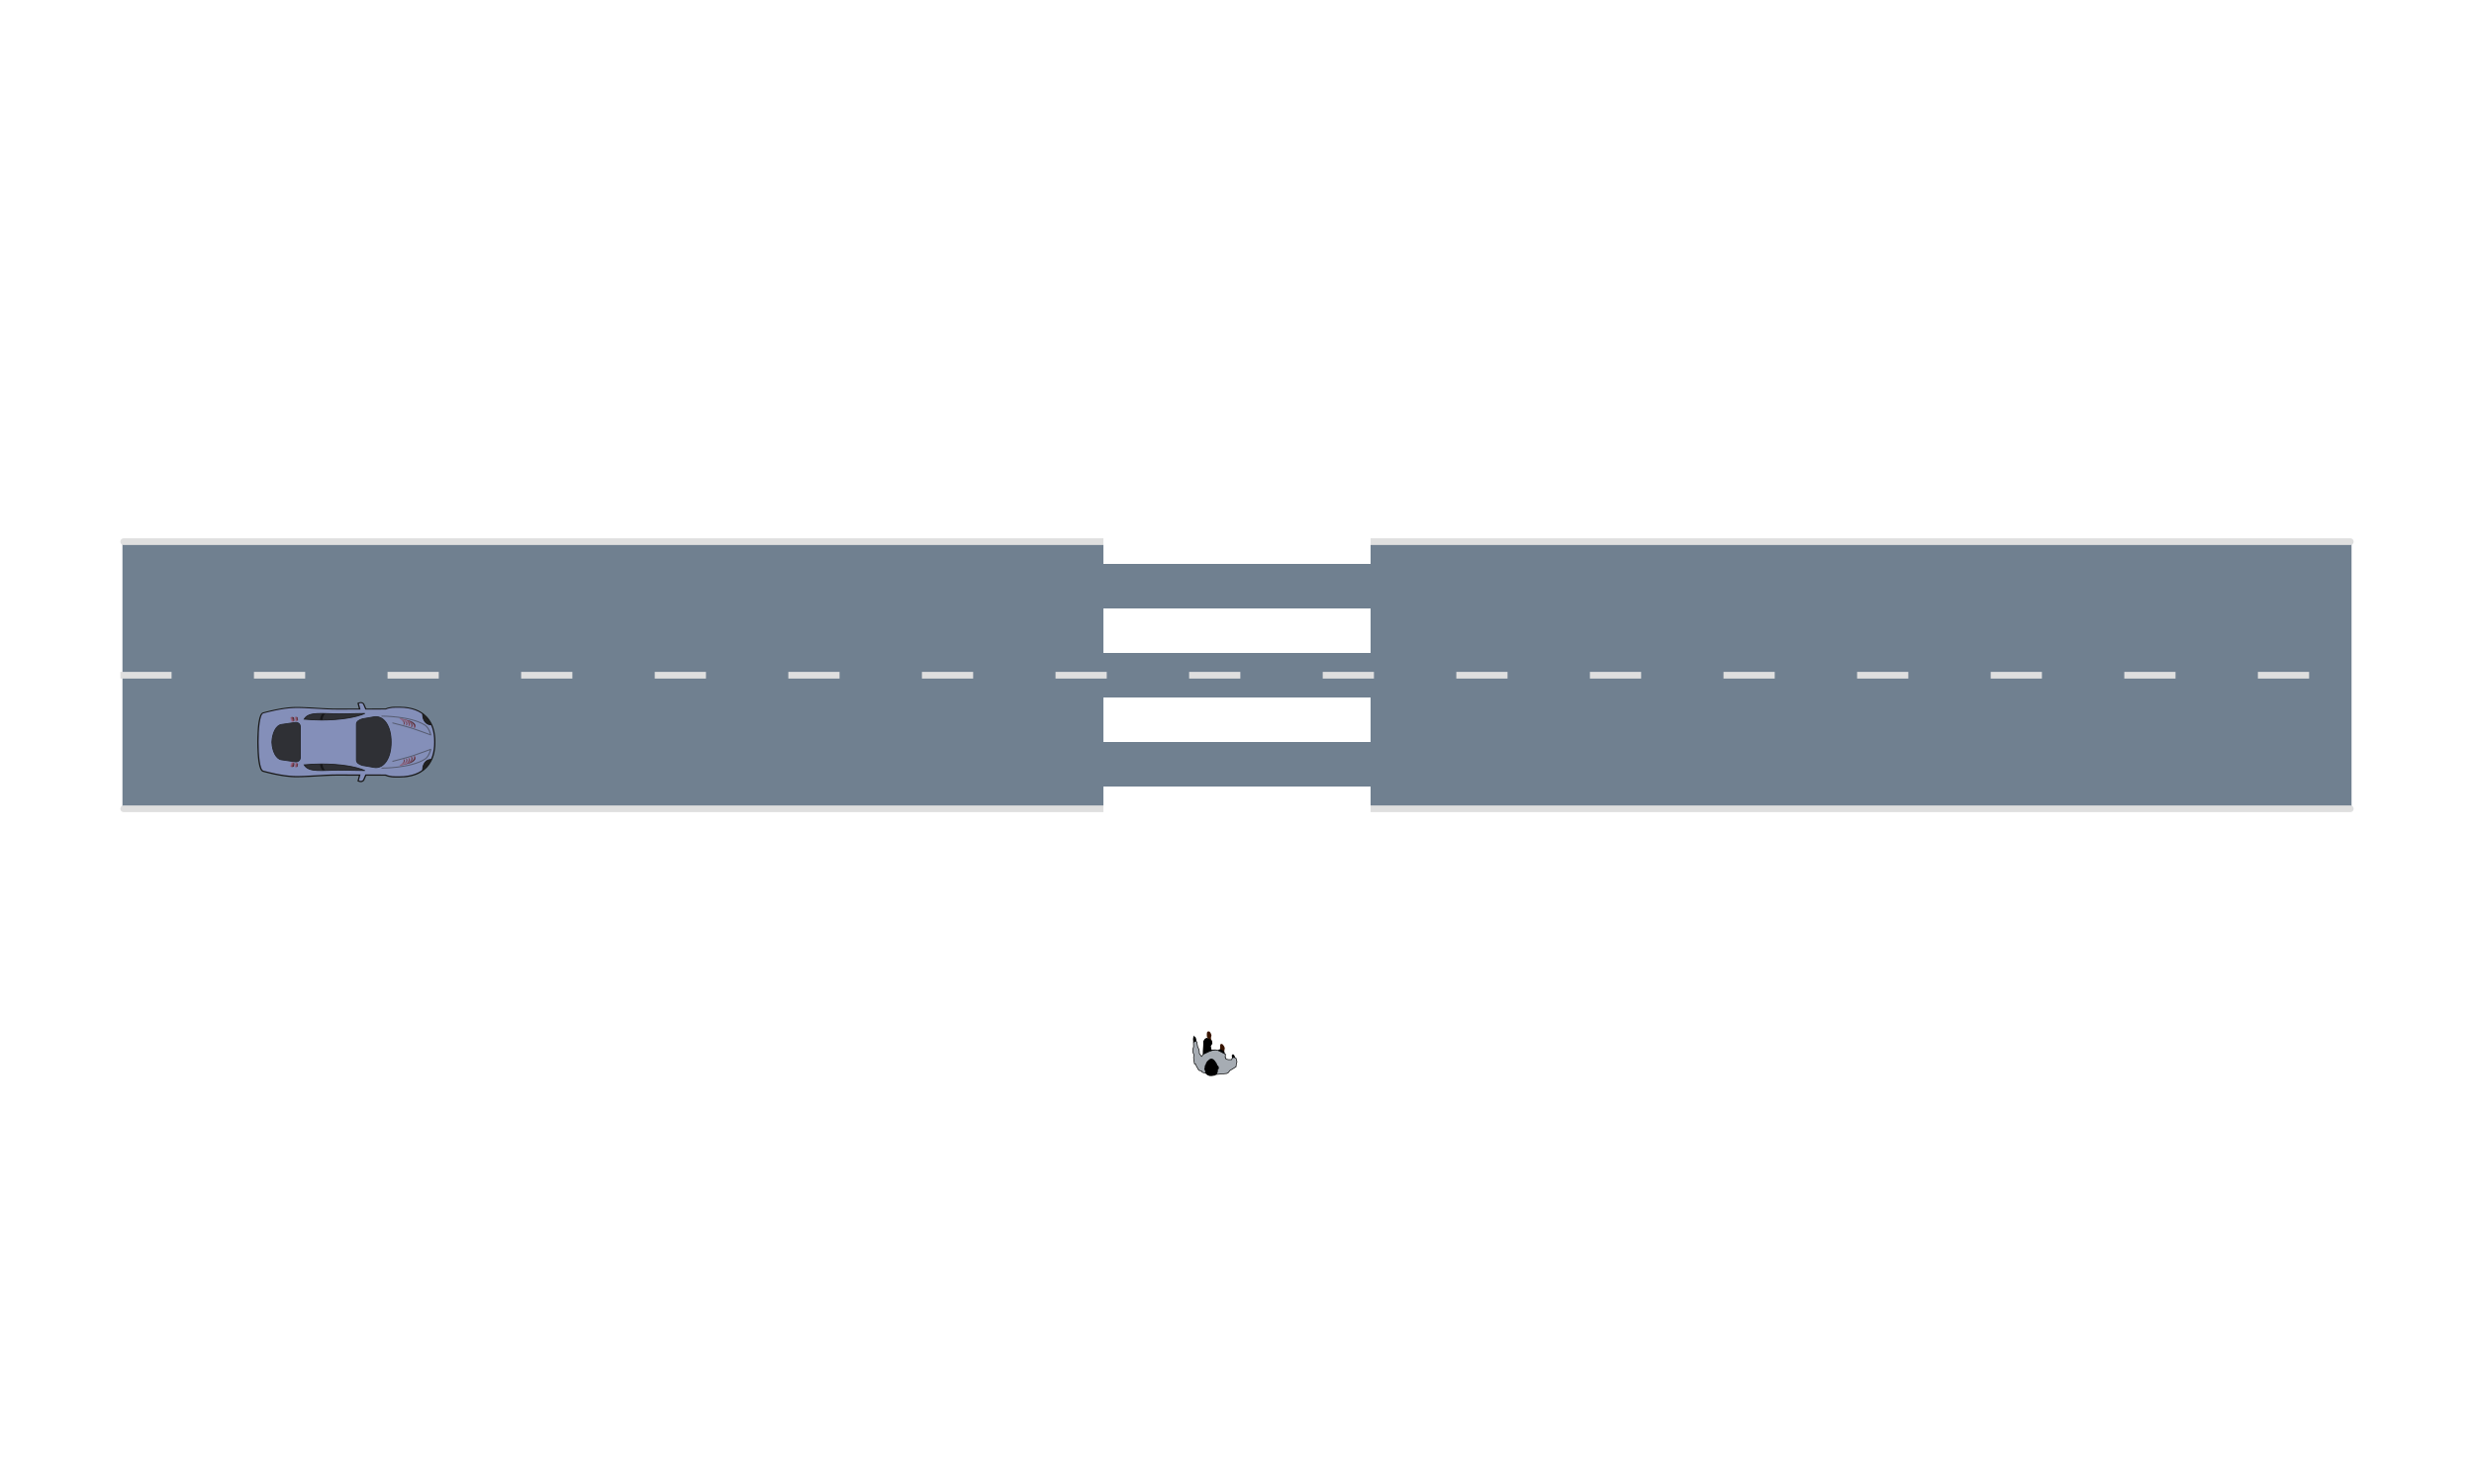 <?xml version="1.0" encoding="UTF-8"?>
<svg xmlns="http://www.w3.org/2000/svg" xmlns:xlink="http://www.w3.org/1999/xlink" width="1000pt" height="600pt" viewBox="0 0 1000 600" version="1.1">
<defs>
<filter id="alpha" filterUnits="objectBoundingBox" x="0%" y="0%" width="100%" height="100%">
  <feColorMatrix type="matrix" in="SourceGraphic" values="0 0 0 0 1 0 0 0 0 1 0 0 0 0 1 0 0 0 1 0"/>
</filter>
<mask id="mask0">
  <g filter="url(#alpha)">
<rect x="0" y="0" width="1000" height="600" style="fill:rgb(0%,0%,0%);fill-opacity:0.898;stroke:none;"/>
  </g>
</mask>
<clipPath id="clip1">
  <rect x="0" y="0" width="72" height="34"/>
</clipPath>
<g id="surface10" clip-path="url(#clip1)">
<path style=" stroke:none;fill-rule:nonzero;fill:rgb(14.902%,14.902%,14.902%);fill-opacity:0.996;" d="M 26.055 8.113 C 23.555 8.113 21.156 7.992 18.945 7.77 C 20.867 4.453 26.293 5.711 34.363 5.625 C 38.086 5.582 41.078 5.496 43.477 5.461 C 39.938 7.051 33.461 8.113 26.055 8.113 Z M 26.055 8.113 "/>
</g>
<mask id="mask1">
  <g filter="url(#alpha)">
<rect x="0" y="0" width="1000" height="600" style="fill:rgb(0%,0%,0%);fill-opacity:0.502;stroke:none;"/>
  </g>
</mask>
<clipPath id="clip2">
  <rect x="0" y="0" width="72" height="34"/>
</clipPath>
<g id="surface13" clip-path="url(#clip2)">
<path style=" stroke:none;fill-rule:nonzero;fill:rgb(0%,0%,0%);fill-opacity:0.996;" d="M 26.055 8.113 C 25.816 8.113 25.578 8.113 25.34 8.109 C 25.398 7.008 25.82 6.051 26.434 5.465 C 26.781 5.473 27.145 5.48 27.516 5.488 C 26.871 6.047 26.422 7.004 26.336 8.113 C 26.242 8.113 26.148 8.113 26.055 8.113 Z M 26.055 8.113 "/>
</g>
<mask id="mask2">
  <g filter="url(#alpha)">
<rect x="0" y="0" width="1000" height="600" style="fill:rgb(0%,0%,0%);fill-opacity:0.502;stroke:none;"/>
  </g>
</mask>
<clipPath id="clip3">
  <rect x="0" y="0" width="72" height="34"/>
</clipPath>
<g id="surface16" clip-path="url(#clip3)">
<path style="fill:none;stroke-width:6;stroke-linecap:round;stroke-linejoin:round;stroke:rgb(16.078%,16.078%,16.078%);stroke-opacity:1;stroke-miterlimit:4;" d="M 783.458 838.494 C 783.458 838.494 863.145 815.883 888.875 806.529 C 915.698 796.715 987.729 767.39 987.729 767.39 C 987.729 767.39 978.979 809.857 957.208 825.294 C 880.02 880.158 724.552 879.125 724.552 879.125 " transform="matrix(0.075,0,0,-0.068,-3.97,66.328)"/>
</g>
<linearGradient id="linear0" gradientUnits="userSpaceOnUse" x1="871.326" y1="842.302" x2="848.165" y2="834.677" gradientTransform="matrix(0.075,0,0,-0.068,100.653,349.508)">
<stop offset="0" style="stop-color:rgb(10.196%,10.196%,10.196%);stop-opacity:1;"/>
<stop offset="1" style="stop-color:rgb(95.294%,0%,0%);stop-opacity:0;"/>
</linearGradient>
<linearGradient id="linear1" gradientUnits="userSpaceOnUse" x1="887.896" y1="528.355" x2="876.138" y2="528.419" gradientTransform="matrix(0.075,0,0,-0.068,101.638,329.05)">
<stop offset="0" style="stop-color:rgb(10.196%,10.196%,10.196%);stop-opacity:1;"/>
<stop offset="1" style="stop-color:rgb(95.294%,0%,0%);stop-opacity:0;"/>
</linearGradient>
<linearGradient id="linear2" gradientUnits="userSpaceOnUse" x1="879.896" y1="537.5" x2="815.824" y2="531.909" gradientTransform="matrix(0.075,0,0,-0.068,102.102,329.146)">
<stop offset="0" style="stop-color:rgb(10.196%,10.196%,10.196%);stop-opacity:1;"/>
<stop offset="1" style="stop-color:rgb(95.294%,0%,0%);stop-opacity:0;"/>
</linearGradient>
<linearGradient id="linear3" gradientUnits="userSpaceOnUse" x1="897.222" y1="542.397" x2="883.758" y2="535.371" gradientTransform="matrix(0.075,0,0,-0.068,101.638,329.05)">
<stop offset="0" style="stop-color:rgb(10.196%,10.196%,10.196%);stop-opacity:1;"/>
<stop offset="1" style="stop-color:rgb(95.294%,0%,0%);stop-opacity:0;"/>
</linearGradient>
<linearGradient id="linear4" gradientUnits="userSpaceOnUse" x1="880.71" y1="552.05" x2="835.987" y2="501.076" gradientTransform="matrix(0.075,0,0,-0.068,101.638,329.05)">
<stop offset="0" style="stop-color:rgb(10.196%,10.196%,10.196%);stop-opacity:1;"/>
<stop offset="1" style="stop-color:rgb(95.294%,0%,0%);stop-opacity:0;"/>
</linearGradient>
<linearGradient id="linear5" gradientUnits="userSpaceOnUse" x1="887.896" y1="528.355" x2="805.294" y2="529.607" gradientTransform="matrix(0.067,0,0,-0.061,107.091,324.717)">
<stop offset="0" style="stop-color:rgb(10.196%,10.196%,10.196%);stop-opacity:1;"/>
<stop offset="1" style="stop-color:rgb(95.294%,0%,0%);stop-opacity:0;"/>
</linearGradient>
<linearGradient id="linear6" gradientUnits="userSpaceOnUse" x1="879.896" y1="537.5" x2="812.137" y2="533.5" gradientTransform="matrix(0.067,0,0,-0.061,106.056,324.473)">
<stop offset="0" style="stop-color:rgb(10.196%,10.196%,10.196%);stop-opacity:1;"/>
<stop offset="1" style="stop-color:rgb(95.294%,0%,0%);stop-opacity:0;"/>
</linearGradient>
<linearGradient id="linear7" gradientUnits="userSpaceOnUse" x1="229.697" y1="873.137" x2="205.594" y2="867.676" gradientTransform="matrix(0.074,-0.009,-0.01,-0.067,110.983,351.634)">
<stop offset="0" style="stop-color:rgb(10.196%,10.196%,10.196%);stop-opacity:1;"/>
<stop offset="1" style="stop-color:rgb(95.294%,0%,0%);stop-opacity:0;"/>
</linearGradient>
<linearGradient id="linear8" gradientUnits="userSpaceOnUse" x1="238.833" y1="873.058" x2="216.56" y2="872.648" gradientTransform="matrix(0.074,-0.009,-0.01,-0.067,111.753,351.547)">
<stop offset="0" style="stop-color:rgb(10.196%,10.196%,10.196%);stop-opacity:1;"/>
<stop offset="1" style="stop-color:rgb(95.294%,0%,0%);stop-opacity:0;"/>
</linearGradient>
<mask id="mask3">
  <g filter="url(#alpha)">
<rect x="0" y="0" width="1000" height="600" style="fill:rgb(0%,0%,0%);fill-opacity:0.898;stroke:none;"/>
  </g>
</mask>
<clipPath id="clip4">
  <rect x="0" y="0" width="72" height="34"/>
</clipPath>
<g id="surface19" clip-path="url(#clip4)">
<path style=" stroke:none;fill-rule:nonzero;fill:rgb(9.804%,9.804%,9.804%);fill-opacity:1;" d="M 26.055 8.285 C 23.547 8.285 21.145 8.16 18.922 7.938 L 18.648 7.91 L 18.777 7.691 C 19.277 6.828 20.02 6.254 20.957 5.891 C 21.895 5.527 23.027 5.371 24.34 5.316 C 26.969 5.203 30.336 5.496 34.359 5.453 C 38.082 5.414 41.07 5.324 43.473 5.289 L 43.559 5.613 C 39.969 7.227 33.48 8.285 26.055 8.285 Z M 26.055 7.941 C 32.895 7.941 38.938 7.027 42.562 5.648 C 40.316 5.688 37.672 5.758 34.363 5.793 C 30.32 5.836 26.941 5.543 24.359 5.656 C 23.066 5.711 21.977 5.867 21.102 6.203 C 20.32 6.508 19.715 6.961 19.266 7.625 C 21.387 7.828 23.672 7.941 26.055 7.941 Z M 26.055 7.941 "/>
</g>
<mask id="mask4">
  <g filter="url(#alpha)">
<rect x="0" y="0" width="1000" height="600" style="fill:rgb(0%,0%,0%);fill-opacity:0.898;stroke:none;"/>
  </g>
</mask>
<clipPath id="clip5">
  <rect x="0" y="0" width="72" height="34"/>
</clipPath>
<g id="surface22" clip-path="url(#clip5)">
<path style="fill-rule:nonzero;fill:rgb(14.902%,14.902%,14.902%);fill-opacity:0.996;stroke-width:5;stroke-linecap:butt;stroke-linejoin:miter;stroke:rgb(9.804%,9.804%,9.804%);stroke-opacity:1;stroke-miterlimit:4;" d="M 260.489 607.392 L 182.729 619.845 C 155.593 624.207 133.823 668.625 131.739 724.693 C 133.823 780.761 155.593 825.18 182.729 829.541 L 260.489 841.994 C 273.77 841.994 284.5 831.32 284.5 818.006 L 284.5 631.38 C 284.5 618.066 273.77 607.392 260.489 607.392 Z M 260.489 607.392 " transform="matrix(0.075,0,0,-0.068,-3.97,66.328)"/>
</g>
<mask id="mask5">
  <g filter="url(#alpha)">
<rect x="0" y="0" width="1000" height="600" style="fill:rgb(0%,0%,0%);fill-opacity:0.898;stroke:none;"/>
  </g>
</mask>
<clipPath id="clip6">
  <rect x="0" y="0" width="72" height="34"/>
</clipPath>
<g id="surface25" clip-path="url(#clip6)">
<path style="fill-rule:nonzero;fill:rgb(14.902%,14.902%,14.902%);fill-opacity:0.996;stroke-width:5;stroke-linecap:butt;stroke-linejoin:miter;stroke:rgb(9.804%,9.804%,9.804%);stroke-opacity:1;stroke-miterlimit:4;" d="M 691.948 573.188 C 688.979 573.188 686.062 573.475 683.198 574.107 C 683.145 574.107 683.145 574.107 683.145 574.107 L 619.291 586.388 C 601.583 593.045 587.312 600.677 587.312 618.41 L 587.312 830.976 C 587.312 848.709 601.583 856.341 619.291 862.998 L 683.145 875.28 C 683.145 875.28 683.145 875.28 683.198 875.28 C 686.062 875.911 688.979 876.198 691.948 876.198 C 737.364 876.198 774.135 818.867 774.291 724.693 C 774.135 630.519 737.364 573.188 691.948 573.188 Z M 691.948 573.188 " transform="matrix(0.075,0,0,-0.068,-3.97,66.328)"/>
</g>
<mask id="mask6">
  <g filter="url(#alpha)">
<rect x="0" y="0" width="1000" height="600" style="fill:rgb(0%,0%,0%);fill-opacity:0.898;stroke:none;"/>
  </g>
</mask>
<clipPath id="clip7">
  <rect x="0" y="0" width="72" height="34"/>
</clipPath>
<g id="surface28" clip-path="url(#clip7)">
<path style=" stroke:none;fill-rule:nonzero;fill:rgb(14.902%,14.902%,14.902%);fill-opacity:0.996;" d="M 26.055 25.887 C 23.555 25.887 21.156 26.008 18.945 26.23 C 20.867 29.547 26.293 28.289 34.363 28.375 C 38.086 28.418 41.078 28.504 43.477 28.539 C 39.938 26.949 33.461 25.887 26.055 25.887 Z M 26.055 25.887 "/>
</g>
<mask id="mask7">
  <g filter="url(#alpha)">
<rect x="0" y="0" width="1000" height="600" style="fill:rgb(0%,0%,0%);fill-opacity:0.502;stroke:none;"/>
  </g>
</mask>
<clipPath id="clip8">
  <rect x="0" y="0" width="72" height="34"/>
</clipPath>
<g id="surface31" clip-path="url(#clip8)">
<path style=" stroke:none;fill-rule:nonzero;fill:rgb(0%,0%,0%);fill-opacity:0.996;" d="M 26.055 25.887 C 25.816 25.887 25.578 25.887 25.34 25.891 C 25.398 26.992 25.82 27.949 26.434 28.535 C 26.781 28.527 27.145 28.52 27.516 28.512 C 26.871 27.953 26.422 26.996 26.336 25.887 C 26.242 25.887 26.148 25.887 26.055 25.887 Z M 26.055 25.887 "/>
</g>
<mask id="mask8">
  <g filter="url(#alpha)">
<rect x="0" y="0" width="1000" height="600" style="fill:rgb(0%,0%,0%);fill-opacity:0.502;stroke:none;"/>
  </g>
</mask>
<clipPath id="clip9">
  <rect x="0" y="0" width="72" height="34"/>
</clipPath>
<g id="surface34" clip-path="url(#clip9)">
<path style="fill:none;stroke-width:6;stroke-linecap:round;stroke-linejoin:round;stroke:rgb(16.078%,16.078%,16.078%);stroke-opacity:1;stroke-miterlimit:4;" d="M 783.458 610.892 C 783.458 610.892 863.145 633.503 888.875 642.858 C 915.698 652.671 987.729 681.996 987.729 681.996 C 987.729 681.996 978.979 639.529 957.208 624.092 C 880.02 569.229 724.552 570.262 724.552 570.262 " transform="matrix(0.075,0,0,-0.068,-3.97,66.328)"/>
</g>
<linearGradient id="linear9" gradientUnits="userSpaceOnUse" x1="871.326" y1="842.302" x2="848.165" y2="834.677" gradientTransform="matrix(0.075,0,0,0.068,100.653,250.492)">
<stop offset="0" style="stop-color:rgb(10.196%,10.196%,10.196%);stop-opacity:1;"/>
<stop offset="1" style="stop-color:rgb(95.294%,0%,0%);stop-opacity:0;"/>
</linearGradient>
<linearGradient id="linear10" gradientUnits="userSpaceOnUse" x1="887.896" y1="528.355" x2="876.138" y2="528.419" gradientTransform="matrix(0.075,0,0,0.068,101.638,270.95)">
<stop offset="0" style="stop-color:rgb(10.196%,10.196%,10.196%);stop-opacity:1;"/>
<stop offset="1" style="stop-color:rgb(95.294%,0%,0%);stop-opacity:0;"/>
</linearGradient>
<linearGradient id="linear11" gradientUnits="userSpaceOnUse" x1="879.896" y1="537.5" x2="815.824" y2="531.909" gradientTransform="matrix(0.075,0,0,0.068,102.102,270.854)">
<stop offset="0" style="stop-color:rgb(10.196%,10.196%,10.196%);stop-opacity:1;"/>
<stop offset="1" style="stop-color:rgb(95.294%,0%,0%);stop-opacity:0;"/>
</linearGradient>
<linearGradient id="linear12" gradientUnits="userSpaceOnUse" x1="897.222" y1="542.397" x2="883.758" y2="535.371" gradientTransform="matrix(0.075,0,0,0.068,101.638,270.95)">
<stop offset="0" style="stop-color:rgb(10.196%,10.196%,10.196%);stop-opacity:1;"/>
<stop offset="1" style="stop-color:rgb(95.294%,0%,0%);stop-opacity:0;"/>
</linearGradient>
<linearGradient id="linear13" gradientUnits="userSpaceOnUse" x1="880.71" y1="552.05" x2="835.987" y2="501.076" gradientTransform="matrix(0.075,0,0,0.068,101.638,270.95)">
<stop offset="0" style="stop-color:rgb(10.196%,10.196%,10.196%);stop-opacity:1;"/>
<stop offset="1" style="stop-color:rgb(95.294%,0%,0%);stop-opacity:0;"/>
</linearGradient>
<linearGradient id="linear14" gradientUnits="userSpaceOnUse" x1="887.896" y1="528.355" x2="805.294" y2="529.607" gradientTransform="matrix(0.067,0,0,0.061,107.091,275.283)">
<stop offset="0" style="stop-color:rgb(10.196%,10.196%,10.196%);stop-opacity:1;"/>
<stop offset="1" style="stop-color:rgb(95.294%,0%,0%);stop-opacity:0;"/>
</linearGradient>
<linearGradient id="linear15" gradientUnits="userSpaceOnUse" x1="879.896" y1="537.5" x2="812.137" y2="533.5" gradientTransform="matrix(0.067,0,0,0.061,106.056,275.527)">
<stop offset="0" style="stop-color:rgb(10.196%,10.196%,10.196%);stop-opacity:1;"/>
<stop offset="1" style="stop-color:rgb(95.294%,0%,0%);stop-opacity:0;"/>
</linearGradient>
<linearGradient id="linear16" gradientUnits="userSpaceOnUse" x1="229.697" y1="873.137" x2="205.594" y2="867.676" gradientTransform="matrix(0.074,0.009,-0.01,0.067,110.983,248.366)">
<stop offset="0" style="stop-color:rgb(10.196%,10.196%,10.196%);stop-opacity:1;"/>
<stop offset="1" style="stop-color:rgb(95.294%,0%,0%);stop-opacity:0;"/>
</linearGradient>
<linearGradient id="linear17" gradientUnits="userSpaceOnUse" x1="238.833" y1="873.058" x2="216.56" y2="872.648" gradientTransform="matrix(0.074,0.009,-0.01,0.067,111.753,248.453)">
<stop offset="0" style="stop-color:rgb(10.196%,10.196%,10.196%);stop-opacity:1;"/>
<stop offset="1" style="stop-color:rgb(95.294%,0%,0%);stop-opacity:0;"/>
</linearGradient>
<mask id="mask9">
  <g filter="url(#alpha)">
<rect x="0" y="0" width="1000" height="600" style="fill:rgb(0%,0%,0%);fill-opacity:0.898;stroke:none;"/>
  </g>
</mask>
<clipPath id="clip10">
  <rect x="0" y="0" width="72" height="34"/>
</clipPath>
<g id="surface37" clip-path="url(#clip10)">
<path style=" stroke:none;fill-rule:nonzero;fill:rgb(9.804%,9.804%,9.804%);fill-opacity:1;" d="M 26.055 25.715 C 23.547 25.715 21.145 25.84 18.922 26.062 L 18.648 26.09 L 18.777 26.309 C 19.277 27.172 20.02 27.746 20.957 28.109 C 21.895 28.473 23.027 28.629 24.34 28.684 C 26.969 28.797 30.336 28.504 34.359 28.547 C 38.082 28.586 41.07 28.676 43.473 28.711 L 43.559 28.387 C 39.969 26.773 33.48 25.715 26.055 25.715 Z M 26.055 26.059 C 32.895 26.059 38.938 26.973 42.562 28.352 C 40.316 28.312 37.672 28.242 34.363 28.207 C 30.32 28.164 26.941 28.457 24.359 28.344 C 23.066 28.289 21.977 28.133 21.102 27.797 C 20.32 27.492 19.715 27.039 19.266 26.375 C 21.387 26.172 23.672 26.059 26.055 26.059 Z M 26.055 26.059 "/>
</g>
</defs>
<g id="surface6">
<rect x="0" y="0" width="1000" height="600" style="fill:rgb(100%,100%,100%);fill-opacity:1;stroke:none;"/>
<path style="fill-rule:nonzero;fill:rgb(43.922%,50.196%,56.471%);fill-opacity:1;stroke-width:1;stroke-linecap:butt;stroke-linejoin:miter;stroke:rgb(43.922%,50.196%,56.471%);stroke-opacity:1;stroke-miterlimit:10;" d="M 50 219 L 950 219 L 950 327 L 50 327 Z M 50 219 "/>
<path style="fill:none;stroke-width:2.7;stroke-linecap:square;stroke-linejoin:miter;stroke:rgb(87.451%,87.451%,87.451%);stroke-opacity:1;stroke-dasharray:18,36;stroke-miterlimit:10;" d="M 50 273 L 950 273 "/>
<path style="fill:none;stroke-width:2.7;stroke-linecap:round;stroke-linejoin:miter;stroke:rgb(87.451%,87.451%,87.451%);stroke-opacity:1;stroke-miterlimit:10;" d="M 50 327 L 950 327 "/>
<path style="fill:none;stroke-width:2.7;stroke-linecap:round;stroke-linejoin:miter;stroke:rgb(87.451%,87.451%,87.451%);stroke-opacity:1;stroke-miterlimit:10;" d="M 50 219 L 950 219 "/>
<path style="fill:none;stroke-width:108;stroke-linecap:butt;stroke-linejoin:miter;stroke:rgb(100%,100%,100%);stroke-opacity:1;stroke-dasharray:18,18;stroke-miterlimit:10;" d="M 500 480 L 500 120 "/>
<path style="fill-rule:nonzero;fill:rgb(0%,0%,0%);fill-opacity:0.996;stroke-width:14;stroke-linecap:butt;stroke-linejoin:miter;stroke:rgb(9.804%,9.804%,9.804%);stroke-opacity:1;stroke-miterlimit:4;" d="M 610.541 493.706 C 609.031 493.706 605.802 493.993 604.031 494.624 L 600.541 496.116 L 609.187 532.041 L 484.395 532.328 C 481.948 532.328 479.5 532.328 477.052 532.328 C 472.156 532.271 467.208 532.213 462.208 532.099 C 454.916 531.926 447.52 531.697 440.177 531.353 C 439.76 531.353 439.343 531.353 438.979 531.295 C 424.031 530.664 408.979 529.803 393.927 528.885 C 373.614 527.622 353.406 526.188 333.823 524.982 C 319.291 524.122 305.073 523.433 291.427 523.031 C 282.052 522.744 272.989 522.572 264.187 522.572 C 259.864 522.63 255.593 522.687 251.479 522.802 C 247.312 522.916 243.093 523.146 238.823 523.49 C 236.687 523.605 234.552 523.777 232.364 523.949 C 225.906 524.523 219.343 525.269 212.781 526.188 C 212.781 526.188 212.781 526.188 212.729 526.188 C 208.354 526.761 204.031 527.393 199.708 528.081 C 195.333 528.77 191.01 529.459 186.739 530.205 C 182.52 531.008 178.302 531.812 174.135 532.615 C 172.052 533.017 170.073 533.419 168.041 533.82 C 161.948 535.083 156.114 536.345 150.541 537.608 C 150.541 537.608 150.489 537.608 150.489 537.608 C 146.791 538.469 143.198 539.272 139.76 540.076 C 132.937 541.74 126.687 543.347 121.27 544.781 C 113.145 546.905 106.843 548.684 103.145 549.774 C 100.698 550.463 99.343 550.865 99.343 550.865 L 85.645 554.652 C 84.76 554.882 83.875 555.341 83.041 555.915 C 82.729 556.144 82.468 556.374 82.208 556.603 C 81.062 557.636 80.02 558.899 79.031 560.448 C 79.031 560.506 79.031 560.506 79.031 560.506 C 78.51 561.309 77.989 562.17 77.52 563.088 C 77.052 564.006 76.583 565.039 76.114 566.072 C 72.468 574.623 69.5 587.249 67.208 602.342 C 67.156 602.571 67.104 602.858 67.104 603.088 C 66.583 606.416 66.114 609.859 65.645 613.418 C 65.645 613.647 65.593 613.877 65.541 614.106 C 65.073 618.181 64.604 622.313 64.187 626.617 C 63.979 628.74 63.77 630.921 63.562 633.102 C 63.562 633.102 63.562 633.102 63.562 633.159 C 63.354 635.282 63.198 637.463 62.989 639.701 C 62.625 644.178 62.312 648.654 62.052 653.245 C 61.166 666.961 60.593 681.021 60.229 694.794 C 60.229 694.851 60.229 694.851 60.229 694.851 C 60.02 704.033 59.916 713.043 59.916 721.766 C 59.916 722.742 59.968 723.718 59.968 724.693 C 59.968 725.669 59.916 726.644 59.916 727.62 C 59.916 736.343 60.02 745.353 60.229 754.535 C 60.229 754.535 60.229 754.535 60.229 754.592 C 60.593 768.365 61.166 782.426 62.052 796.141 C 62.312 800.732 62.625 805.209 62.989 809.685 C 63.198 811.923 63.354 814.104 63.562 816.227 C 63.562 816.285 63.562 816.285 63.562 816.285 C 63.77 818.465 63.979 820.646 64.187 822.769 C 64.604 827.074 65.073 831.205 65.541 835.28 C 65.593 835.51 65.645 835.739 65.645 835.969 C 66.114 839.527 66.583 842.97 67.104 846.299 C 67.104 846.528 67.156 846.815 67.208 847.045 C 69.5 862.138 72.468 874.763 76.114 883.314 C 76.583 884.347 77.052 885.38 77.52 886.298 C 77.989 887.216 78.51 888.077 79.031 888.881 C 79.031 888.881 79.031 888.881 79.031 888.938 C 80.02 890.487 81.062 891.75 82.208 892.783 C 82.468 893.012 82.729 893.242 83.041 893.414 C 83.875 894.045 84.76 894.505 85.645 894.734 L 99.343 898.522 C 99.343 898.522 100.698 898.923 103.145 899.612 C 106.843 900.702 113.145 902.482 121.27 904.605 C 126.687 906.04 132.937 907.646 139.76 909.311 C 143.198 910.114 146.791 910.918 150.489 911.778 C 150.489 911.778 150.541 911.778 150.541 911.778 C 156.114 913.041 161.948 914.303 168.041 915.566 C 170.073 915.968 172.052 916.369 174.135 916.771 C 178.302 917.575 182.52 918.378 186.739 919.181 C 191.01 919.927 195.333 920.616 199.708 921.305 C 204.031 921.993 208.354 922.625 212.729 923.199 C 212.781 923.199 212.781 923.199 212.781 923.199 C 219.343 924.117 225.906 924.863 232.364 925.437 C 234.552 925.609 236.687 925.781 238.823 925.896 C 243.093 926.24 247.312 926.47 251.479 926.585 C 255.593 926.699 259.864 926.757 264.187 926.814 C 272.989 926.814 282.052 926.642 291.427 926.355 C 305.073 925.953 319.291 925.265 333.823 924.404 C 353.406 923.199 373.614 921.764 393.927 920.501 C 408.979 919.583 424.031 918.722 438.979 918.091 C 439.343 918.034 439.76 918.034 440.177 918.034 C 447.52 917.689 454.916 917.46 462.208 917.288 C 467.208 917.173 472.156 917.115 477.052 917.058 C 479.5 917.058 481.948 917.058 484.395 917.058 L 609.187 917.345 L 600.541 953.27 L 604.031 954.762 C 605.802 955.393 609.031 955.68 610.541 955.68 C 611.375 955.68 612.26 955.623 613.198 955.451 C 613.51 955.393 613.823 955.279 614.135 955.221 C 614.448 955.164 614.76 955.049 615.073 954.992 C 615.698 954.762 616.375 954.533 616.948 954.303 C 618.77 953.5 620.489 952.352 621.739 950.974 C 621.739 950.974 621.739 950.974 621.791 950.917 C 622.416 950.228 622.885 949.482 623.25 948.679 L 635.385 917.345 L 745.333 917.575 C 746.062 917.976 746.791 918.321 747.573 918.665 C 750.541 920.1 753.458 921.305 756.375 922.338 C 757.885 922.854 759.291 923.313 760.75 923.715 C 765.854 925.207 770.958 926.298 776.114 926.986 C 779.083 927.388 782.052 927.675 785.073 927.904 C 786.583 927.962 788.093 928.077 789.604 928.134 C 792.677 928.249 795.75 928.364 798.927 928.364 C 805.281 928.478 811.895 928.364 818.927 928.364 C 829.343 928.364 839.239 927.847 848.718 926.814 C 852.468 926.412 856.218 925.896 859.812 925.322 C 867.104 924.232 874.083 922.74 880.75 920.96 C 882.416 920.559 884.083 920.1 885.698 919.583 C 890.593 918.148 895.333 916.599 899.916 914.82 C 901.427 914.246 902.937 913.672 904.448 913.041 C 907.416 911.778 910.333 910.458 913.145 909.081 C 914.552 908.392 915.958 907.704 917.364 906.958 C 920.125 905.523 922.833 903.974 925.437 902.424 C 926.791 901.621 928.041 900.817 929.343 899.956 C 935.75 895.882 941.687 891.348 947.26 886.47 C 951.687 882.51 955.854 878.378 959.76 873.96 C 960.698 872.869 961.687 871.779 962.625 870.631 C 962.625 870.631 962.625 870.631 962.625 870.574 C 963.562 869.483 964.5 868.336 965.385 867.188 C 968.145 863.687 970.698 860.129 973.145 856.456 C 973.145 856.456 973.145 856.399 973.145 856.399 C 973.979 855.194 974.76 853.931 975.541 852.669 C 977.885 848.881 980.125 845.036 982.156 841.019 C 982.156 841.019 982.156 840.961 982.156 840.961 C 982.885 839.642 983.51 838.322 984.187 836.944 C 984.187 836.944 984.187 836.944 984.187 836.887 C 984.812 835.567 985.489 834.19 986.114 832.812 C 987.364 830 988.562 827.246 989.656 824.376 C 990.229 822.942 990.75 821.507 991.323 820.015 C 991.843 818.58 992.364 817.088 992.885 815.653 C 993.354 814.161 993.875 812.669 994.343 811.177 C 994.812 809.685 995.281 808.193 995.698 806.643 C 996.166 805.094 996.583 803.602 997 802.052 C 998.25 797.404 999.343 792.755 1000.333 787.935 C 1000.645 786.328 1000.958 784.721 1001.218 783.114 L 1001.218 783.057 C 1003.302 771.751 1004.708 759.987 1005.385 747.878 C 1005.385 747.821 1005.385 747.821 1005.385 747.821 C 1005.489 746.099 1005.593 744.32 1005.645 742.598 C 1005.645 742.598 1005.645 742.598 1005.645 742.541 C 1005.802 739.098 1005.906 735.539 1005.906 731.981 C 1005.958 730.202 1005.958 728.423 1005.906 726.587 C 1005.906 725.956 1005.906 725.324 1005.906 724.693 C 1005.906 724.062 1005.906 723.431 1005.906 722.799 C 1005.958 720.963 1005.958 719.184 1005.906 717.405 C 1005.906 713.847 1005.802 710.289 1005.645 706.845 C 1005.645 706.788 1005.645 706.788 1005.645 706.788 C 1005.593 705.066 1005.489 703.287 1005.385 701.566 C 1004.708 689.399 1003.302 677.635 1001.218 666.329 L 1001.218 666.272 C 1000.958 664.665 1000.645 663.058 1000.333 661.451 C 999.343 656.631 998.25 651.982 997 647.334 C 996.583 645.784 996.166 644.292 995.698 642.743 C 995.281 641.193 994.812 639.701 994.343 638.209 C 993.875 636.717 993.354 635.225 992.885 633.733 C 992.364 632.298 991.843 630.806 991.323 629.371 C 990.75 627.879 990.229 626.445 989.656 625.01 C 988.562 622.141 987.364 619.386 986.114 616.574 C 985.489 615.197 984.812 613.819 984.187 612.499 C 984.187 612.442 984.187 612.442 984.187 612.442 C 983.51 611.065 982.885 609.745 982.156 608.425 C 982.156 608.425 982.156 608.367 982.156 608.367 C 980.125 604.35 977.885 600.505 975.541 596.718 C 974.76 595.455 973.979 594.193 973.145 592.987 C 973.145 592.987 973.145 592.93 973.145 592.93 C 970.698 589.257 968.145 585.699 965.385 582.198 C 964.5 581.051 963.562 579.903 962.625 578.813 C 962.625 578.755 962.625 578.755 962.625 578.755 C 961.687 577.665 960.698 576.517 959.76 575.427 C 955.854 571.008 951.687 566.876 947.26 562.916 C 941.687 558.038 935.75 553.562 929.343 549.43 C 928.041 548.569 926.791 547.766 925.437 546.962 C 922.833 545.413 920.125 543.863 917.364 542.428 C 915.958 541.682 914.552 540.994 913.145 540.305 C 910.333 538.928 907.416 537.608 904.448 536.345 C 902.937 535.714 901.427 535.14 899.916 534.566 C 895.333 532.787 890.593 531.238 885.698 529.803 C 884.083 529.287 882.416 528.827 880.75 528.426 C 874.083 526.647 867.104 525.155 859.812 524.064 C 856.218 523.49 852.468 522.974 848.718 522.572 C 839.239 521.539 829.343 521.023 818.927 521.023 C 811.895 521.023 805.281 520.908 798.927 521.023 C 795.75 521.023 792.677 521.137 789.604 521.252 C 788.093 521.31 786.583 521.424 785.073 521.482 C 782.052 521.711 779.083 521.998 776.114 522.4 C 770.958 523.089 765.854 524.179 760.75 525.671 C 759.291 526.073 757.885 526.532 756.375 527.048 C 753.458 528.081 750.541 529.287 747.573 530.721 C 746.791 531.066 746.062 531.41 745.333 531.812 L 635.385 532.041 L 623.25 500.707 C 622.885 499.904 622.416 499.158 621.791 498.469 C 621.739 498.412 621.739 498.412 621.739 498.412 C 620.489 497.034 618.77 495.887 616.948 495.083 C 616.375 494.854 615.698 494.624 615.073 494.395 C 614.76 494.337 614.448 494.222 614.135 494.165 C 613.823 494.108 613.51 493.993 613.198 493.935 C 612.26 493.763 611.375 493.706 610.541 493.706 Z M 610.541 493.706 " transform="matrix(0.075,0,0,-0.068,100.03,349.328)"/>
<path style=" stroke:none;fill-rule:nonzero;fill:rgb(52.157%,56.471%,72.941%);fill-opacity:0.996;" d="M 145.82 315.723 C 145.707 315.723 145.465 315.703 145.332 315.66 L 145.07 315.559 L 145.719 313.117 L 136.359 313.098 C 130.512 313.086 123.871 313.883 118.891 313.746 C 113.91 313.609 107.48 311.84 107.48 311.84 L 106.453 311.582 C 105.012 311.223 104.523 304.953 104.523 300.23 C 104.523 300.152 104.527 300.078 104.527 300 C 104.527 299.922 104.523 299.848 104.523 299.77 C 104.523 295.047 105.012 288.777 106.453 288.418 L 107.48 288.16 C 107.48 288.16 113.91 286.391 118.891 286.254 C 123.871 286.117 130.512 286.914 136.359 286.902 L 145.719 286.883 L 145.07 284.441 L 145.332 284.34 C 145.465 284.297 145.707 284.277 145.82 284.277 C 145.883 284.277 145.949 284.281 146.02 284.293 C 146.043 284.297 146.066 284.305 146.09 284.309 C 146.113 284.312 146.137 284.32 146.16 284.324 C 146.207 284.34 146.258 284.355 146.301 284.371 C 146.438 284.426 146.566 284.5 146.66 284.594 C 146.66 284.598 146.66 284.598 146.664 284.598 C 146.711 284.645 146.746 284.695 146.773 284.754 L 147.684 286.879 L 155.93 286.863 C 157.723 286.051 159.344 286.133 161.449 286.133 C 171.441 286.133 175.52 292.027 175.473 299.84 C 175.473 299.895 175.473 299.945 175.473 300 C 175.473 300.055 175.473 300.105 175.473 300.16 C 175.52 307.973 171.441 313.867 161.449 313.867 C 159.344 313.867 157.723 313.949 155.93 313.137 L 147.684 313.121 L 146.773 315.246 C 146.746 315.305 146.711 315.355 146.664 315.402 C 146.66 315.402 146.66 315.402 146.66 315.406 C 146.566 315.5 146.438 315.574 146.301 315.629 C 146.258 315.645 146.207 315.66 146.16 315.676 C 146.137 315.68 146.113 315.688 146.09 315.691 C 146.066 315.695 146.043 315.703 146.02 315.707 C 145.949 315.719 145.883 315.723 145.82 315.723 Z M 145.82 315.723 "/>
<use xlink:href="#surface10" transform="matrix(1,0,0,1,104,283)" mask="url(#mask0)"/>
<use xlink:href="#surface13" transform="matrix(1,0,0,1,104,283)" mask="url(#mask1)"/>
<path style="fill-rule:nonzero;fill:rgb(12.941%,12.941%,12.941%);fill-opacity:1;stroke-width:5;stroke-linecap:butt;stroke-linejoin:miter;stroke:rgb(9.804%,9.804%,9.804%);stroke-opacity:1;stroke-miterlimit:4;" d="M 989.031 827.475 L 983.927 828.107 C 962.364 830.632 946.218 854.046 944.656 882.625 L 944.291 889.741 L 949.5 884.921 C 965.385 870.229 977.833 852.382 986.948 832.181 Z M 989.031 827.475 " transform="matrix(0.075,0,0,-0.068,100.03,349.328)"/>
<use xlink:href="#surface16" transform="matrix(1,0,0,1,104,283)" mask="url(#mask2)"/>
<path style=" stroke:none;fill-rule:nonzero;fill:url(#linear0);" d="M 165.277 293.66 L 164.945 293.5 C 165.02 293.422 165.078 293.336 165.121 293.238 C 165.484 292.441 164.316 291.25 163.105 290.805 C 163.07 290.789 162.973 290.746 162.852 290.691 L 163.875 290.953 C 165.172 291.531 165.934 292.523 165.598 293.27 C 165.531 293.422 165.422 293.551 165.277 293.66 Z M 165.277 293.66 "/>
<path style=" stroke:none;fill-rule:nonzero;fill:url(#linear1);" d="M 165.922 293.965 L 165.59 293.805 C 165.664 293.727 165.723 293.641 165.766 293.543 C 166.125 292.746 164.961 291.551 163.75 291.105 C 163.711 291.094 163.613 291.051 163.496 290.992 L 164.516 291.258 C 165.816 291.832 166.578 292.828 166.242 293.57 C 166.172 293.723 166.062 293.855 165.922 293.965 Z M 165.922 293.965 "/>
<path style=" stroke:none;fill-rule:nonzero;fill:url(#linear2);" d="M 166.387 294.059 L 166.051 293.898 C 166.125 293.82 166.188 293.734 166.23 293.637 C 166.59 292.84 165.426 291.648 164.215 291.203 C 164.176 291.188 164.078 291.145 163.961 291.09 L 164.98 291.355 C 166.281 291.93 167.043 292.926 166.707 293.668 C 166.637 293.82 166.527 293.953 166.387 294.059 Z M 166.387 294.059 "/>
<path style=" stroke:none;fill-rule:nonzero;fill:url(#linear3);" d="M 167.652 294.352 L 167.188 294.227 C 167.262 294.109 167.312 293.984 167.34 293.852 C 167.574 292.762 165.77 291.52 164.113 291.23 C 163.859 291.188 161.949 290.648 161.703 290.633 L 161.703 290.352 L 164.809 291.18 C 166.781 291.555 168.18 292.707 167.949 293.781 C 167.906 293.992 167.805 294.18 167.652 294.352 Z M 167.652 294.352 "/>
<path style=" stroke:none;fill-rule:nonzero;fill:url(#linear4);" d="M 167.652 294.352 L 167.188 294.227 C 167.262 294.109 167.312 293.984 167.34 293.852 C 167.574 292.762 165.77 291.52 164.113 291.23 C 163.859 291.188 161.949 290.648 161.703 290.633 L 161.703 290.352 L 164.809 291.18 C 166.781 291.555 168.18 292.707 167.949 293.781 C 167.906 293.992 167.805 294.18 167.652 294.352 Z M 167.652 294.352 "/>
<path style=" stroke:none;fill-rule:nonzero;fill:url(#linear5);" d="M 164.312 293.344 L 164.016 293.203 C 164.082 293.133 164.137 293.055 164.176 292.969 C 164.496 292.258 163.457 291.191 162.375 290.793 C 162.34 290.781 162.254 290.742 162.148 290.691 L 163.059 290.93 C 164.219 291.441 164.898 292.332 164.602 292.996 C 164.539 293.133 164.441 293.25 164.312 293.344 Z M 164.312 293.344 "/>
<path style=" stroke:none;fill-rule:nonzero;fill:url(#linear6);" d="M 163.277 293.102 L 162.98 292.961 C 163.047 292.891 163.102 292.812 163.141 292.727 C 163.461 292.012 162.422 290.949 161.34 290.551 C 161.305 290.539 161.219 290.5 161.113 290.449 L 162.023 290.684 C 163.184 291.199 163.863 292.09 163.566 292.754 C 163.504 292.887 163.406 293.008 163.277 293.102 Z M 163.277 293.102 "/>
<path style=" stroke:none;fill-rule:nonzero;fill:url(#linear7);" d="M 117.523 291.762 C 118.148 291.898 118.688 291.863 119.008 291.367 L 118.824 290.148 C 118.309 289.73 117.793 289.812 117.277 290.141 Z M 117.523 291.762 "/>
<path style=" stroke:none;fill-rule:nonzero;fill:url(#linear8);" d="M 119.047 291.539 C 119.656 291.621 120.184 291.578 120.457 291.164 L 120.281 290.004 C 119.793 289.805 119.309 289.652 118.809 289.996 Z M 119.047 291.539 "/>
<use xlink:href="#surface19" transform="matrix(1,0,0,1,104,283)" mask="url(#mask3)"/>
<use xlink:href="#surface22" transform="matrix(1,0,0,1,104,283)" mask="url(#mask4)"/>
<use xlink:href="#surface25" transform="matrix(1,0,0,1,104,283)" mask="url(#mask5)"/>
<use xlink:href="#surface28" transform="matrix(1,0,0,1,104,283)" mask="url(#mask6)"/>
<use xlink:href="#surface31" transform="matrix(1,0,0,1,104,283)" mask="url(#mask7)"/>
<path style="fill-rule:nonzero;fill:rgb(12.941%,12.941%,12.941%);fill-opacity:1;stroke-width:5;stroke-linecap:butt;stroke-linejoin:miter;stroke:rgb(9.804%,9.804%,9.804%);stroke-opacity:1;stroke-miterlimit:4;" d="M 989.031 621.911 L 983.927 621.28 C 962.364 618.755 946.218 595.34 944.656 566.761 L 944.291 559.645 L 949.5 564.465 C 965.385 579.157 977.833 597.005 986.948 617.205 Z M 989.031 621.911 " transform="matrix(0.075,0,0,-0.068,100.03,349.328)"/>
<use xlink:href="#surface34" transform="matrix(1,0,0,1,104,283)" mask="url(#mask8)"/>
<path style=" stroke:none;fill-rule:nonzero;fill:url(#linear9);" d="M 165.277 306.34 L 164.945 306.5 C 165.02 306.578 165.078 306.664 165.121 306.762 C 165.484 307.559 164.316 308.75 163.105 309.195 C 163.07 309.211 162.973 309.254 162.852 309.309 L 163.875 309.047 C 165.172 308.469 165.934 307.477 165.598 306.73 C 165.531 306.578 165.422 306.449 165.277 306.34 Z M 165.277 306.34 "/>
<path style=" stroke:none;fill-rule:nonzero;fill:url(#linear10);" d="M 165.922 306.035 L 165.59 306.195 C 165.664 306.273 165.723 306.359 165.766 306.457 C 166.125 307.254 164.961 308.449 163.75 308.895 C 163.711 308.906 163.613 308.949 163.496 309.008 L 164.516 308.742 C 165.816 308.168 166.578 307.172 166.242 306.43 C 166.172 306.277 166.062 306.145 165.922 306.035 Z M 165.922 306.035 "/>
<path style=" stroke:none;fill-rule:nonzero;fill:url(#linear11);" d="M 166.387 305.941 L 166.051 306.102 C 166.125 306.18 166.188 306.266 166.23 306.363 C 166.59 307.16 165.426 308.352 164.215 308.797 C 164.176 308.812 164.078 308.855 163.961 308.91 L 164.98 308.645 C 166.281 308.07 167.043 307.074 166.707 306.332 C 166.637 306.18 166.527 306.047 166.387 305.941 Z M 166.387 305.941 "/>
<path style=" stroke:none;fill-rule:nonzero;fill:url(#linear12);" d="M 167.652 305.648 L 167.188 305.773 C 167.262 305.891 167.312 306.016 167.34 306.148 C 167.574 307.238 165.77 308.48 164.113 308.77 C 163.859 308.812 161.949 309.352 161.703 309.367 L 161.703 309.648 L 164.809 308.82 C 166.781 308.445 168.18 307.293 167.949 306.219 C 167.906 306.008 167.805 305.82 167.652 305.648 Z M 167.652 305.648 "/>
<path style=" stroke:none;fill-rule:nonzero;fill:url(#linear13);" d="M 167.652 305.648 L 167.188 305.773 C 167.262 305.891 167.312 306.016 167.34 306.148 C 167.574 307.238 165.77 308.48 164.113 308.77 C 163.859 308.812 161.949 309.352 161.703 309.367 L 161.703 309.648 L 164.809 308.82 C 166.781 308.445 168.18 307.293 167.949 306.219 C 167.906 306.008 167.805 305.82 167.652 305.648 Z M 167.652 305.648 "/>
<path style=" stroke:none;fill-rule:nonzero;fill:url(#linear14);" d="M 164.312 306.656 L 164.016 306.797 C 164.082 306.867 164.137 306.945 164.176 307.031 C 164.496 307.742 163.457 308.809 162.375 309.207 C 162.34 309.219 162.254 309.258 162.148 309.309 L 163.059 309.07 C 164.219 308.559 164.898 307.668 164.602 307.004 C 164.539 306.867 164.441 306.75 164.312 306.656 Z M 164.312 306.656 "/>
<path style=" stroke:none;fill-rule:nonzero;fill:url(#linear15);" d="M 163.277 306.898 L 162.98 307.039 C 163.047 307.109 163.102 307.188 163.141 307.273 C 163.461 307.988 162.422 309.051 161.34 309.449 C 161.305 309.461 161.219 309.5 161.113 309.551 L 162.023 309.316 C 163.184 308.801 163.863 307.91 163.566 307.246 C 163.504 307.113 163.406 306.992 163.277 306.898 Z M 163.277 306.898 "/>
<path style=" stroke:none;fill-rule:nonzero;fill:url(#linear16);" d="M 117.523 308.238 C 118.148 308.102 118.688 308.137 119.008 308.633 L 118.824 309.852 C 118.309 310.27 117.793 310.188 117.277 309.859 Z M 117.523 308.238 "/>
<path style=" stroke:none;fill-rule:nonzero;fill:url(#linear17);" d="M 119.047 308.461 C 119.656 308.379 120.184 308.422 120.457 308.836 L 120.281 309.996 C 119.793 310.195 119.309 310.348 118.809 310.004 Z M 119.047 308.461 "/>
<use xlink:href="#surface37" transform="matrix(1,0,0,1,104,283)" mask="url(#mask9)"/>
<path style=" stroke:none;fill-rule:nonzero;fill:rgb(22.353%,8.235%,0%);fill-opacity:1;" d="M 488.891 417.082 C 489.098 417.34 489.367 417.484 489.684 418.582 L 489.473 419.566 C 489.402 420.004 489.738 420.766 489.961 421.438 C 489.473 422.258 489.617 422.16 488.871 421.969 C 488.535 420.762 488.332 420.168 488.145 419.637 L 487.816 419.086 C 487.793 418.418 487.766 417.535 488.012 417.156 C 488.504 416.914 488.688 417.008 488.891 417.082 Z M 488.891 417.082 "/>
<path style=" stroke:none;fill-rule:nonzero;fill:rgb(22.353%,8.235%,0%);fill-opacity:1;" d="M 493.965 422.059 C 494.57 422.551 494.91 423.117 495.059 423.738 C 494.898 424.621 494.77 425.469 494.914 426.031 L 493.504 426.082 L 493.156 424.277 L 493.215 422.496 C 493.164 422.047 493.668 422.156 493.965 422.059 Z M 493.965 422.059 "/>
<path style=" stroke:none;fill-rule:nonzero;fill:rgb(0%,0%,0%);fill-opacity:1;" d="M 492.738 424.277 L 492.195 424.812 C 491.051 424.266 490.895 424.332 489.684 424.422 L 489.438 422.887 L 490.051 421.984 L 489.805 420.645 L 487.906 419.57 C 486.742 419.98 487.039 419.996 486.355 420.961 C 486.531 423.949 485.641 426.039 486.75 428.203 C 490.055 429.34 492.32 429.203 495.5 428.273 C 495.277 427.547 495.184 426.367 494.883 425.203 C 493.758 424.375 494.012 424.207 492.738 424.277 Z M 492.738 424.277 "/>
<path style=" stroke:none;fill-rule:nonzero;fill:rgb(0%,0%,0%);fill-opacity:1;" d="M 499.27 427.547 C 499.094 427.055 498.945 426.469 498.34 426.195 L 497.883 426.707 L 498.039 428 Z M 499.27 427.547 "/>
<path style=" stroke:none;fill-rule:nonzero;fill:rgb(0%,0%,0%);fill-opacity:1;" d="M 483.574 421.23 L 483.535 420.129 L 483.152 419.176 C 482.832 419.273 482.648 418.977 482.473 418.652 L 482.227 420.051 L 482.344 421.535 Z M 483.574 421.23 "/>
<path style="fill-rule:nonzero;fill:rgb(65.098%,67.451%,70.196%);fill-opacity:1;stroke-width:4;stroke-linecap:butt;stroke-linejoin:miter;stroke:rgb(0%,0%,0%);stroke-opacity:1;stroke-miterlimit:4;" d="M 242.49 62.871 C 251.124 56.367 256.86 61.523 262.48 66.855 L 261.901 92.578 C 269.434 120.059 269.26 117.246 259.641 142.207 C 264.335 160.84 260.51 169.688 256.223 196.992 C 246.604 198.574 247.821 197.578 246.488 206.66 L 230.554 234.668 L 213.403 239.766 L 209.984 246.621 L 185.475 253.477 L 123.824 259.746 L 61.651 254.062 L 52.496 248.906 L 42.82 236.367 L 17.673 220.957 L 5.736 213.516 L 3.998 195.293 L 0 183.867 L 5.736 162.188 C 12.458 157.734 19.643 156.445 25.669 158.203 C 29.84 161.66 30.71 165.117 31.984 170.156 L 49.657 170.742 L 65.07 167.871 L 71.327 156.445 L 69.589 137.637 L 103.833 119.941 C 128.865 106.465 140.801 111.68 166.064 120.527 L 202.568 137.637 L 213.982 151.348 L 227.135 133.066 C 227.077 113.379 228.758 109.863 237.391 93.164 Z M 242.49 62.871 " transform="matrix(-0.067,-0,-0,0.067,500,417)"/>
<path style=" stroke:none;fill-rule:nonzero;fill:rgb(0%,0%,0%);fill-opacity:1;" d="M 492.074 430.773 C 491.988 430.16 491.523 429.516 491.133 428.996 C 490.086 427.617 489.121 427.875 488.344 428.762 C 487.637 429.148 487.176 430.41 486.996 431.695 C 486.809 432.402 486.504 432.305 487.074 432.652 C 487.348 434.117 487.609 434.293 488.594 434.816 C 489.293 434.961 490.137 434.898 490.824 434.746 C 492.398 433.871 491.898 433.98 492.152 432.332 C 493.023 432.629 492.633 430.727 492.074 430.773 Z M 492.074 430.773 "/>
<path style=" stroke:none;fill-rule:nonzero;fill:rgb(0%,0%,0%);fill-opacity:1;" d="M 492.094 430.82 C 490.879 430.906 491.469 431.367 490.73 430.418 C 489.902 430.414 489.121 430.445 488.496 430.5 C 487.84 431.484 488.191 431.016 487.055 430.621 C 487.055 430.621 486.996 432.078 487.055 432.012 C 487.09 431.973 487.109 433.605 487.172 433.605 C 487.574 434.562 488.203 434.785 488.902 435 C 489.453 435.066 490.523 434.988 491.074 434.84 C 492.219 434.035 491.941 434.16 492.25 433.043 C 492.199 432.27 492.148 431.551 492.094 430.82 Z M 492.094 430.82 "/>
</g>
</svg>
